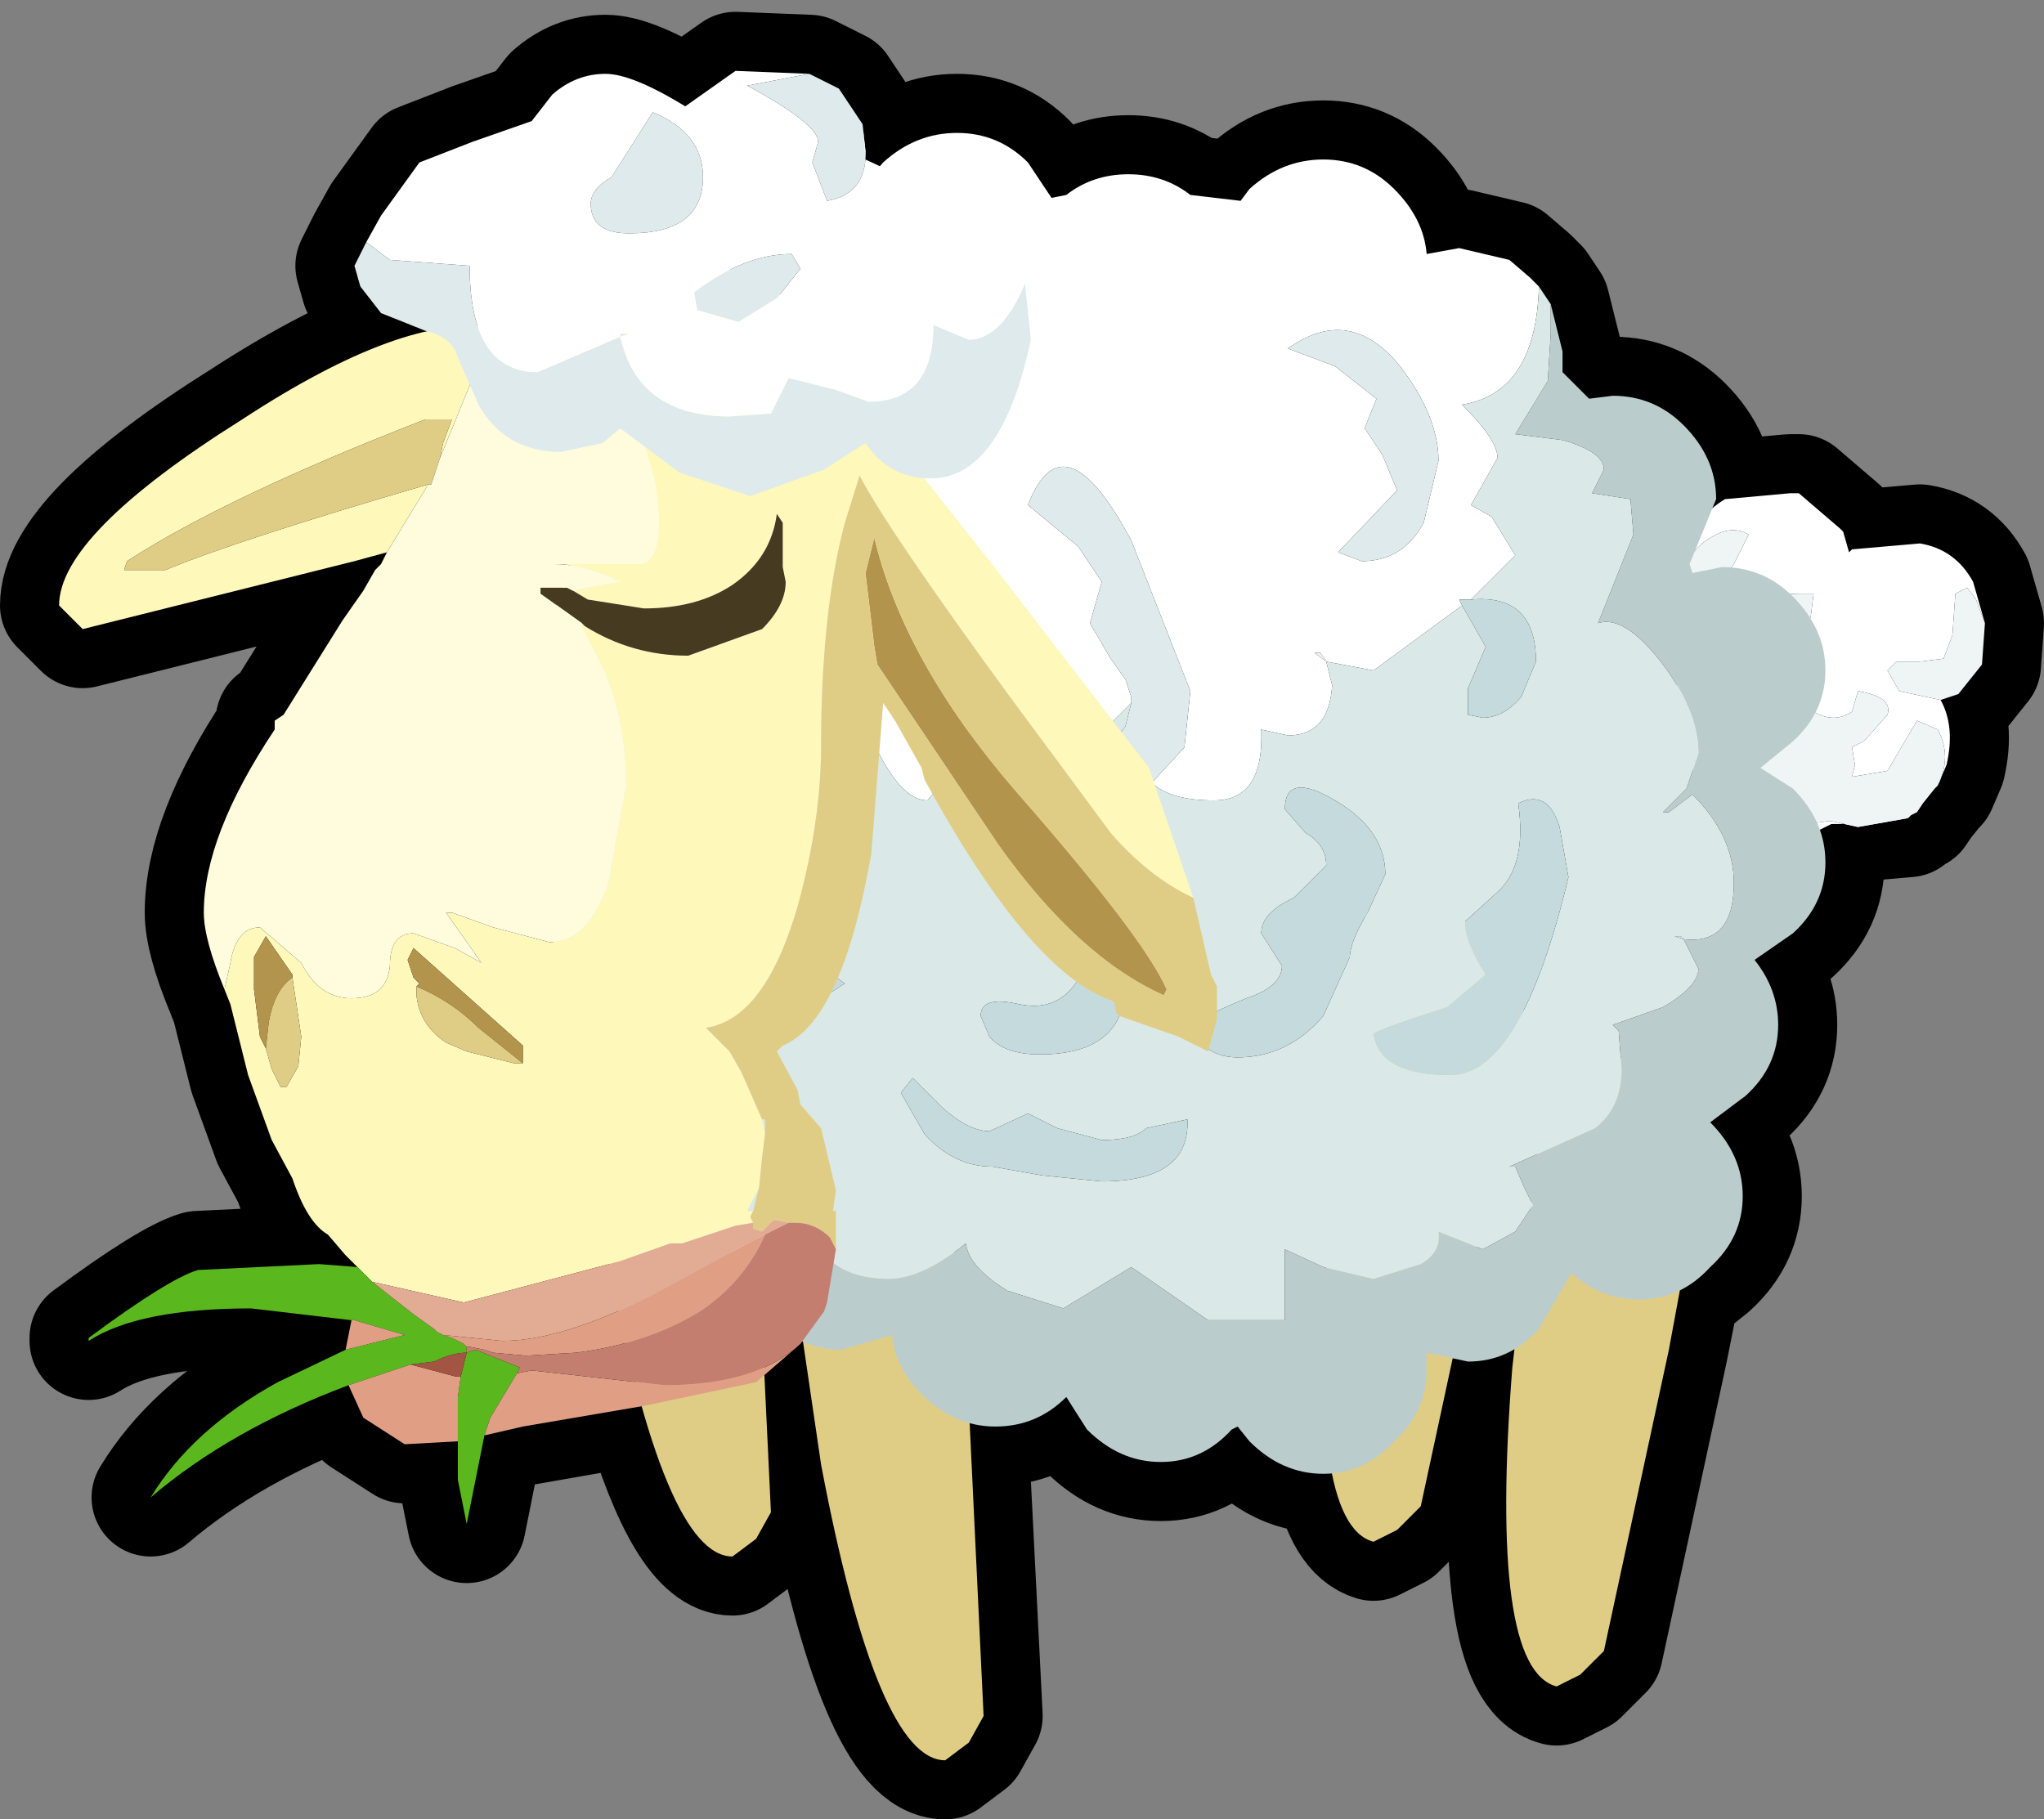 <?xml version="1.0" encoding="UTF-8" standalone="no"?>
<svg xmlns:xlink="http://www.w3.org/1999/xlink" height="30.8px" width="34.6px" xmlns="http://www.w3.org/2000/svg">
  <rect width="100%" height="100%" fill="#808080" stroke="none"/>
  <g transform="matrix(1.0, 0.0, 0.0, 1.0, 0.95, 1.0)">
    <path d="M31.55 8.2 Q32.15 8.3 32.45 8.85 L32.65 9.55 32.6 10.25 32.2 10.75 31.9 10.85 Q32.15 11.3 32.0 11.95 L31.85 12.3 31.8 12.35 31.6 12.6 31.5 12.75 31.4 12.8 31.35 12.85 30.2 12.95 30.05 12.95 29.85 13.05 29.95 13.6 Q29.95 14.3 29.4 14.8 L28.75 15.25 Q29.15 15.75 29.15 16.35 29.15 17.05 28.6 17.55 L28.0 18.0 Q28.55 18.55 28.55 19.25 28.55 19.95 28.0 20.45 L27.5 20.85 27.3 21.85 26.2 26.95 25.8 27.35 25.4 27.55 Q24.25 27.25 24.65 22.15 L24.7 21.85 23.9 22.05 23.6 22.05 23.1 24.5 22.7 24.9 22.3 25.1 Q21.8 24.95 21.6 23.95 L21.45 23.95 Q20.75 23.95 20.2 23.4 L20.0 23.15 19.9 23.2 Q19.4 23.75 18.7 23.75 18.0 23.75 17.45 23.2 L17.1 22.65 Q16.6 23.15 15.9 23.15 L15.45 23.1 15.7 28.05 15.45 28.5 15.05 28.8 Q13.9 28.8 12.95 23.8 L12.65 21.75 12.6 21.75 11.95 22.35 12.1 24.6 11.85 25.05 11.45 25.35 Q10.65 25.35 9.9 22.8 L7.9 23.15 7.25 23.3 6.95 24.8 6.8 24.05 6.8 23.4 5.9 23.45 5.2 23.0 4.95 22.45 Q2.95 23.2 1.6 24.35 2.3 23.2 3.75 22.4 L4.9 21.85 5.0 21.35 3.3 21.15 Q1.4 21.15 0.55 21.7 L0.55 21.65 Q1.9 20.65 2.4 20.5 L4.45 20.4 5.1 20.45 4.9 20.25 4.6 19.9 Q4.25 19.7 4.0 18.95 L3.65 18.3 3.25 17.2 2.95 16.0 2.85 15.75 Q2.5 14.9 2.5 14.45 2.5 13.15 3.7 11.35 L3.7 11.2 3.85 11.1 4.85 9.5 5.2 9.0 5.4 8.65 5.45 8.6 5.5 8.55 5.6 8.35 5.05 8.5 0.45 9.65 0.05 9.25 Q0.05 8.05 3.15 6.1 5.0 4.9 6.25 4.6 L5.5 4.3 5.15 3.85 5.05 3.5 5.25 3.1 5.5 2.65 6.15 1.75 7.05 1.4 8.05 1.05 8.4 0.6 Q8.8 0.25 9.3 0.25 9.75 0.25 10.65 0.8 L11.5 0.2 12.75 0.25 13.25 0.5 13.65 1.1 13.7 1.7 13.95 1.85 14.0 1.75 Q14.55 1.25 15.25 1.25 15.95 1.25 16.45 1.75 L16.85 2.35 17.1 2.3 Q17.55 1.95 18.15 1.95 18.75 1.95 19.2 2.3 L20.05 2.4 20.2 2.2 Q20.75 1.7 21.45 1.7 22.15 1.7 22.65 2.2 23.15 2.7 23.2 3.3 L23.75 3.2 24.6 3.4 24.95 3.7 25.1 3.85 25.3 4.15 25.5 4.95 25.5 5.3 25.95 5.75 26.35 5.7 Q27.05 5.7 27.55 6.2 28.1 6.75 28.1 7.45 L28.1 7.55 28.25 7.45 29.35 7.35 29.5 7.35 30.2 7.95 30.25 8.0 30.35 8.35 30.4 8.3 31.55 8.2" fill="#000000" fill-rule="evenodd" stroke="none"/>
    <path d="M31.55 8.2 Q32.15 8.3 32.45 8.85 L32.65 9.55 32.6 10.25 32.2 10.75 31.9 10.85 Q32.15 11.3 32.0 11.95 L31.85 12.3 31.8 12.35 31.6 12.6 31.5 12.75 31.4 12.8 31.35 12.85 30.2 12.95 30.05 12.95 29.85 13.05 29.95 13.6 Q29.95 14.3 29.4 14.8 L28.75 15.25 Q29.15 15.75 29.15 16.35 29.15 17.05 28.6 17.55 L28.0 18.0 Q28.55 18.55 28.55 19.25 28.55 19.95 28.0 20.45 L27.5 20.85 27.3 21.85 26.2 26.95 25.8 27.35 25.4 27.55 Q24.25 27.25 24.65 22.15 L24.7 21.85 23.9 22.05 23.6 22.05 23.1 24.5 22.7 24.9 22.3 25.1 Q21.8 24.95 21.6 23.95 L21.45 23.95 Q20.75 23.95 20.2 23.4 L20.0 23.15 19.9 23.2 Q19.4 23.75 18.7 23.75 18.0 23.75 17.45 23.2 L17.1 22.65 Q16.6 23.15 15.9 23.15 L15.45 23.1 15.7 28.05 15.45 28.5 15.05 28.8 Q13.9 28.8 12.95 23.8 L12.65 21.75 12.6 21.75 11.95 22.35 12.1 24.6 11.85 25.05 11.45 25.35 Q10.65 25.35 9.9 22.8 L7.9 23.15 7.25 23.3 6.95 24.8 6.8 24.05 6.8 23.4 5.9 23.45 5.2 23.0 4.95 22.45 Q2.95 23.2 1.6 24.35 2.3 23.2 3.75 22.4 L4.9 21.85 5.0 21.35 3.3 21.15 Q1.4 21.15 0.55 21.7 L0.55 21.65 Q1.9 20.65 2.4 20.5 L4.45 20.4 5.1 20.45 4.9 20.25 4.6 19.9 Q4.25 19.7 4.0 18.95 L3.65 18.3 3.25 17.2 2.95 16.0 2.85 15.75 Q2.5 14.9 2.5 14.45 2.5 13.15 3.7 11.35 L3.7 11.2 3.85 11.1 4.85 9.5 5.2 9.0 5.4 8.65 5.45 8.6 5.5 8.55 5.6 8.35 5.05 8.5 0.45 9.65 0.05 9.25 Q0.05 8.05 3.15 6.1 5.0 4.9 6.25 4.6 L5.5 4.3 5.15 3.85 5.05 3.5 5.25 3.1 5.5 2.65 6.15 1.75 7.05 1.4 8.05 1.05 8.4 0.6 Q8.8 0.25 9.3 0.25 9.75 0.25 10.65 0.8 L11.5 0.2 12.75 0.25 13.25 0.5 13.65 1.1 13.7 1.7 13.95 1.85 14.0 1.75 Q14.55 1.25 15.25 1.25 15.95 1.25 16.45 1.75 L16.85 2.35 17.1 2.3 Q17.55 1.95 18.15 1.95 18.75 1.95 19.2 2.3 L20.05 2.4 20.2 2.2 Q20.75 1.7 21.45 1.7 22.15 1.7 22.65 2.2 23.15 2.7 23.2 3.3 L23.75 3.2 24.6 3.4 24.95 3.7 25.1 3.85 25.3 4.15 25.5 4.95 25.5 5.3 25.95 5.75 26.35 5.7 Q27.05 5.7 27.55 6.2 28.1 6.75 28.1 7.45 L28.1 7.55 28.25 7.45 29.35 7.35 29.5 7.35 30.2 7.95 30.25 8.0 30.35 8.35 30.4 8.3 31.55 8.2 Z" fill="none" stroke="#000000" stroke-linecap="round" stroke-linejoin="round" stroke-width="2.0"/>
    <path d="M12.2 18.7 L12.4 18.4 Q12.7 18.4 12.7 18.75 L13.05 18.55 13.3 18.65 Q13.2 18.05 13.85 18.3 L14.9 18.85 15.2 19.45 15.2 20.15 15.45 22.8 15.7 28.05 15.45 28.5 15.05 28.8 Q13.9 28.8 12.95 23.8 L12.2 18.7" fill="#e0cd85" fill-rule="evenodd" stroke="none"/>
    <path d="M8.8 14.95 Q9.1 14.95 9.1 15.3 L9.45 15.1 9.7 15.2 Q9.6 14.6 10.25 14.85 L11.3 15.4 11.6 16.0 11.6 16.7 11.85 19.35 12.1 24.6 11.85 25.05 11.45 25.35 Q10.3 25.35 9.35 20.35 L8.6 15.25 8.8 14.95" fill="#e0cd85" fill-rule="evenodd" stroke="none"/>
    <path d="M26.3 17.25 Q26.4 16.65 26.95 17.05 L27.8 17.85 27.95 18.5 27.8 19.15 27.3 21.85 26.2 26.95 25.8 27.35 25.4 27.55 Q24.25 27.25 24.65 22.15 L25.25 17.0 Q25.35 16.75 25.55 16.8 L25.7 17.2 26.1 17.1 26.3 17.25" fill="#e0cd85" fill-rule="evenodd" stroke="none"/>
    <path d="M23.2 14.8 Q23.3 14.2 23.85 14.6 L24.7 15.4 24.85 16.05 24.7 16.7 24.2 19.4 23.1 24.5 22.7 24.9 22.3 25.1 Q21.15 24.8 21.55 19.7 L22.15 14.55 Q22.25 14.3 22.45 14.35 22.7 14.45 22.6 14.75 L23.0 14.65 23.2 14.8" fill="#e0cd85" fill-rule="evenodd" stroke="none"/>
    <path d="M27.55 9.2 Q27.4 8.75 27.55 8.35 27.75 7.75 28.25 7.45 L29.35 7.35 29.5 7.35 30.2 7.95 30.25 8.0 30.35 8.35 30.4 8.3 31.55 8.2 Q32.15 8.3 32.45 8.85 L32.65 9.55 32.5 9.15 32.35 8.95 32.15 9.05 32.1 9.75 31.95 10.15 31.55 10.2 31.15 10.2 31.0 10.35 31.2 10.7 31.9 10.85 Q32.15 11.3 32.0 11.95 L31.85 12.3 Q32.1 11.8 31.85 11.35 L31.5 11.2 31.0 12.05 30.4 12.15 30.45 11.95 30.4 11.65 30.6 11.55 31.0 11.1 Q31.1 10.8 30.5 10.7 L30.4 11.05 Q30.1 11.25 29.75 11.05 L29.35 10.65 29.4 10.1 29.3 9.85 29.7 9.45 29.75 9.05 29.5 9.05 28.2 9.1 Q28.1 8.9 28.4 8.55 L28.65 8.05 Q28.4 7.9 28.1 8.05 27.8 8.2 27.65 8.45 27.4 8.75 27.55 9.2 M31.35 12.85 L30.2 12.95 30.05 12.95 29.85 13.05 28.8 13.15 Q28.15 12.95 27.85 12.45 27.6 11.95 27.7 11.4 L27.75 11.55 Q27.65 11.85 27.95 12.35 L28.95 13.05 30.0 12.9 30.05 12.9 30.5 13.0 31.35 12.85 M27.6 10.95 Q27.25 10.35 27.4 9.85 L27.65 9.4 27.65 9.45 Q27.95 9.9 28.5 10.0 L28.3 10.6 28.25 10.95 28.15 10.85 27.7 10.75 27.6 10.95" fill="#ffffff" fill-rule="evenodd" stroke="none"/>
    <path d="M32.65 9.55 L32.6 10.25 32.2 10.75 31.9 10.85 31.2 10.7 31.0 10.35 31.15 10.2 31.55 10.2 31.95 10.15 32.1 9.75 32.15 9.05 32.35 8.95 32.5 9.15 32.65 9.55 M31.85 12.3 L31.8 12.35 31.6 12.6 31.5 12.75 31.4 12.8 31.35 12.85 30.5 13.0 30.05 12.9 30.0 12.9 28.95 13.05 27.95 12.35 Q27.65 11.85 27.75 11.55 L27.7 11.4 27.6 11.3 27.6 10.95 27.7 10.75 28.15 10.85 28.25 10.95 28.3 10.6 28.5 10.0 Q27.95 9.9 27.65 9.45 L27.65 9.4 27.6 9.35 27.55 9.2 Q27.4 8.75 27.65 8.45 27.8 8.2 28.1 8.05 28.4 7.9 28.65 8.05 L28.4 8.55 Q28.1 8.9 28.2 9.1 L29.5 9.05 29.75 9.05 29.7 9.45 29.3 9.85 29.4 10.1 29.35 10.65 29.75 11.05 Q30.1 11.25 30.4 11.05 L30.5 10.7 Q31.1 10.8 31.0 11.1 L30.6 11.55 30.4 11.65 30.45 11.95 30.4 12.15 31.0 12.05 31.5 11.2 31.85 11.35 Q32.1 11.8 31.85 12.3" fill="#eff5f5" fill-rule="evenodd" stroke="none"/>
    <path d="M25.3 4.15 L25.5 4.95 25.5 5.3 25.95 5.75 26.35 5.7 Q27.05 5.7 27.55 6.2 28.1 6.75 28.1 7.45 L27.65 8.55 27.7 8.7 28.2 8.6 Q28.9 8.6 29.4 9.1 29.95 9.65 29.95 10.35 29.95 11.05 29.4 11.55 L28.85 12.0 29.4 12.35 Q29.95 12.9 29.95 13.6 29.95 14.3 29.4 14.8 L28.75 15.25 Q29.15 15.75 29.15 16.35 29.15 17.05 28.6 17.55 L28.0 18.0 Q28.55 18.55 28.55 19.25 28.55 19.95 28.0 20.45 27.5 21.0 26.8 21.0 26.15 21.0 25.65 20.55 L25.1 21.5 Q24.6 22.05 23.9 22.05 L23.2 21.9 23.2 22.2 Q23.2 22.9 22.65 23.4 22.15 23.95 21.45 23.95 20.75 23.95 20.2 23.4 L20.0 23.15 19.9 23.2 Q19.4 23.75 18.7 23.75 18.0 23.75 17.45 23.2 L17.1 22.65 Q16.6 23.15 15.9 23.15 15.2 23.15 14.65 22.6 14.2 22.15 14.15 21.6 L13.3 21.85 Q12.6 21.85 12.05 21.3 L12.0 21.25 11.4 21.35 Q10.7 21.35 10.15 20.8 9.65 20.3 9.65 19.6 L9.85 18.8 9.95 18.95 Q10.8 20.25 11.8 20.25 12.45 20.25 12.6 19.65 L12.7 19.55 Q12.9 20.65 14.1 20.65 14.65 20.65 15.4 20.05 15.45 20.45 16.1 20.85 L17.05 21.15 18.2 20.45 19.5 21.35 20.8 21.35 20.8 20.25 20.8 20.15 21.45 20.45 22.3 20.65 23.1 20.4 Q23.45 20.2 23.4 19.85 L24.15 20.15 24.7 19.85 25.0 19.4 24.85 19.1 24.7 18.75 24.6 18.75 26.05 18.1 Q26.5 17.75 26.5 17.1 L26.45 16.45 26.35 16.35 27.2 16.05 Q27.8 15.7 27.8 15.4 L27.55 14.9 Q28.4 15.0 28.4 13.95 28.4 13.15 27.7 12.45 L27.3 12.75 27.2 12.75 27.6 12.35 27.8 11.75 Q27.8 11.05 27.2 10.25 26.55 9.4 26.1 9.55 L26.7 8.05 26.65 7.45 26.0 7.35 26.2 6.95 Q26.2 6.65 25.5 6.45 L24.7 6.35 25.25 5.45 25.3 4.65 25.3 4.15" fill="#bbcccc" fill-rule="evenodd" stroke="none"/>
    <path d="M9.2 7.5 Q9.9 6.25 11.0 5.15 12.15 4.0 13.55 3.3 L13.5 3.0 Q13.5 2.3 14.0 1.75 14.55 1.25 15.25 1.25 15.95 1.25 16.45 1.75 L16.85 2.35 17.1 2.3 Q17.55 1.95 18.15 1.95 18.75 1.95 19.2 2.3 L20.05 2.4 20.2 2.2 Q20.75 1.7 21.45 1.7 22.15 1.7 22.65 2.2 23.15 2.7 23.2 3.3 L23.75 3.2 24.6 3.4 24.95 3.7 25.1 3.85 Q25.05 5.65 23.8 5.85 24.4 6.45 24.4 6.75 L23.95 7.55 24.3 7.75 24.7 8.4 23.95 9.15 23.75 9.15 23.8 9.25 22.3 10.35 21.5 10.2 21.6 10.6 Q21.55 11.45 20.85 11.45 L20.4 11.35 Q20.45 12.55 19.6 12.55 18.85 12.55 18.55 12.25 L19.1 11.65 19.2 10.7 18.2 8.15 Q17.05 6.0 16.45 7.55 L17.3 8.25 17.7 8.85 17.5 9.55 17.85 10.15 18.1 10.5 18.2 10.8 18.2 10.9 17.85 11.25 Q17.2 11.75 16.45 11.75 15.75 11.75 15.5 11.4 L15.25 11.95 14.75 12.55 Q14.0 12.55 13.25 9.9 L12.85 10.6 12.1 10.85 11.35 10.3 11.0 9.45 10.35 9.75 Q9.95 9.75 9.6 9.05 9.2 8.35 9.2 7.6 L9.2 7.5 M22.75 5.2 Q21.9 4.15 20.85 4.9 L21.65 5.2 22.35 5.75 22.15 6.25 22.45 6.7 22.7 7.3 21.7 8.35 22.1 8.5 Q22.8 8.5 23.15 7.85 L23.4 6.8 Q23.4 6.05 22.75 5.2 M21.4 10.05 L21.3 10.05 21.5 10.2 21.4 10.05 M13.2 9.75 L13.25 9.9 13.3 9.75 13.2 9.75 M15.5 11.4 L15.5 11.25 15.4 11.25 15.5 11.4" fill="#ffffff" fill-rule="evenodd" stroke="none"/>
    <path d="M22.75 5.2 Q23.4 6.05 23.4 6.8 L23.15 7.85 Q22.8 8.5 22.1 8.5 L21.7 8.35 22.7 7.3 22.45 6.7 22.15 6.25 22.35 5.75 21.65 5.2 20.85 4.9 Q21.9 4.15 22.75 5.2 M18.55 12.25 L17.7 12.4 17.45 12.15 17.85 11.6 18.1 11.3 18.2 10.9 18.2 10.8 18.1 10.5 17.85 10.15 17.5 9.55 17.7 8.85 17.3 8.25 16.45 7.55 Q17.05 6.0 18.2 8.15 L19.2 10.7 19.1 11.65 18.55 12.25 M27.55 14.9 L27.4 14.85 27.5 14.85 27.55 14.9" fill="#dfeaec" fill-rule="evenodd" stroke="none"/>
    <path d="M9.85 18.8 L10.15 18.35 10.2 18.3 Q8.05 15.7 8.05 12.15 8.05 9.6 9.2 7.5 L9.2 7.6 Q9.2 8.35 9.6 9.05 9.95 9.75 10.35 9.75 L11.0 9.45 11.35 10.3 12.1 10.85 12.85 10.6 13.25 9.9 Q14.0 12.55 14.75 12.55 L15.25 11.95 15.5 11.4 Q15.75 11.75 16.45 11.75 17.2 11.75 17.85 11.25 L18.2 10.9 18.1 11.3 17.85 11.6 17.45 12.15 17.7 12.4 18.55 12.25 Q18.85 12.55 19.6 12.55 20.45 12.55 20.4 11.35 L20.85 11.45 Q21.55 11.45 21.6 10.6 L21.5 10.2 22.3 10.35 23.8 9.25 24.2 9.95 23.9 10.65 23.9 11.1 24.15 11.15 Q24.5 11.15 24.8 10.8 L25.05 10.2 Q25.05 9.05 23.95 9.15 L24.7 8.4 24.3 7.75 23.95 7.55 24.4 6.75 Q24.4 6.45 23.8 5.85 25.05 5.65 25.1 3.85 L25.3 4.15 25.3 4.65 25.25 5.45 24.7 6.35 25.5 6.45 Q26.2 6.65 26.2 6.95 L26.0 7.35 26.65 7.45 26.7 8.05 26.1 9.55 Q26.55 9.4 27.2 10.25 27.8 11.05 27.8 11.75 L27.6 12.35 27.2 12.75 27.3 12.75 27.7 12.45 Q28.4 13.15 28.4 13.95 28.4 15.0 27.55 14.9 L27.8 15.4 Q27.8 15.7 27.2 16.05 L26.35 16.35 26.45 16.45 26.5 17.1 Q26.5 17.75 26.05 18.1 L24.6 18.75 24.7 18.75 24.85 19.1 25.0 19.4 24.7 19.85 24.15 20.15 23.4 19.85 Q23.45 20.2 23.1 20.4 L22.3 20.65 21.45 20.45 20.8 20.15 20.8 20.25 20.8 21.35 19.5 21.35 18.2 20.45 17.05 21.15 16.1 20.85 Q15.45 20.45 15.4 20.05 14.65 20.65 14.1 20.65 12.9 20.65 12.7 19.55 L12.6 19.65 Q12.45 20.25 11.8 20.25 10.8 20.25 9.95 18.95 L9.85 18.8 M25.6 13.85 L25.45 13.0 Q25.25 12.35 24.75 12.6 24.9 13.65 24.4 14.1 L23.85 14.6 Q23.85 14.95 24.2 15.5 L23.55 16.05 Q22.45 16.4 22.3 16.5 22.4 17.2 23.6 17.2 24.8 17.2 25.6 13.85 M27.55 14.9 L27.5 14.85 27.4 14.85 27.55 14.9 M20.95 14.2 Q20.4 14.45 20.4 14.8 L20.75 15.35 Q20.75 15.7 20.15 15.9 19.4 16.2 19.2 16.4 19.45 16.9 20.0 16.9 20.85 16.9 21.45 16.2 L21.9 15.2 Q21.9 14.95 22.2 14.45 L22.5 13.8 Q22.5 13.05 21.65 12.55 20.8 12.05 20.8 12.7 L21.15 13.1 Q21.5 13.3 21.5 13.65 L20.95 14.2 M11.9 14.2 L11.6 14.95 Q11.6 16.1 12.65 16.1 L13.35 15.65 13.0 15.4 Q12.6 15.1 12.4 14.35 12.2 13.65 11.9 14.2 M17.7 18.3 L16.95 18.1 16.45 17.85 15.8 18.15 Q15.45 18.15 15.0 17.75 L14.5 17.25 14.3 17.5 14.7 18.2 Q15.2 18.75 15.85 18.75 L16.7 18.9 17.7 19.0 Q19.2 19.0 19.15 17.95 L18.45 18.1 Q18.25 18.3 17.7 18.3 M16.3 16.0 Q15.65 15.85 15.65 16.2 L15.8 16.55 Q16.05 16.85 16.65 16.85 18.1 16.85 18.1 15.65 L17.85 15.2 Q17.55 15.05 17.35 15.5 17.0 16.15 16.3 16.0" fill="#dae9e8" fill-rule="evenodd" stroke="none"/>
    <path d="M23.8 9.25 L23.75 9.15 23.95 9.15 Q25.05 9.05 25.05 10.2 L24.8 10.8 Q24.5 11.15 24.15 11.15 L23.9 11.1 23.9 10.65 24.2 9.95 23.8 9.25 M25.6 13.85 Q24.8 17.2 23.6 17.2 22.4 17.2 22.3 16.5 22.45 16.4 23.55 16.05 L24.2 15.5 Q23.85 14.95 23.85 14.6 L24.4 14.1 Q24.9 13.65 24.75 12.6 25.25 12.35 25.45 13.0 L25.6 13.85 M20.95 14.2 L21.5 13.65 Q21.5 13.3 21.15 13.1 L20.8 12.7 Q20.8 12.05 21.65 12.55 22.5 13.05 22.5 13.8 L22.2 14.45 Q21.9 14.95 21.9 15.2 L21.45 16.2 Q20.85 16.9 20.0 16.9 19.45 16.9 19.2 16.4 19.4 16.2 20.15 15.9 20.75 15.7 20.75 15.35 L20.4 14.8 Q20.4 14.45 20.95 14.2 M16.3 16.0 Q17.0 16.15 17.35 15.5 17.55 15.05 17.85 15.2 L18.1 15.65 Q18.1 16.85 16.65 16.85 16.05 16.85 15.8 16.55 L15.65 16.2 Q15.65 15.85 16.3 16.0 M17.7 18.3 Q18.25 18.3 18.45 18.1 L19.15 17.95 Q19.2 19.0 17.7 19.0 L16.7 18.9 15.85 18.75 Q15.2 18.75 14.7 18.2 L14.3 17.5 14.5 17.25 15.0 17.75 Q15.45 18.15 15.8 18.15 L16.45 17.85 16.95 18.1 17.7 18.3 M11.9 14.2 Q12.2 13.65 12.4 14.35 12.6 15.1 13.0 15.4 L13.35 15.65 12.65 16.1 Q11.6 16.1 11.6 14.95 L11.9 14.2" fill="#c5dadc" fill-rule="evenodd" stroke="none"/>
    <path d="M21.4 10.05 L21.5 10.2 21.3 10.05 21.4 10.05 M13.2 9.75 L13.3 9.75 13.25 9.9 13.2 9.75 M15.5 11.4 L15.4 11.25 15.5 11.25 15.5 11.4" fill="#eff5f5" fill-rule="evenodd" stroke="none"/>
    <path d="M7.95 4.1 Q8.9 3.35 10.25 3.35 11.85 3.4 12.95 4.6 L13.8 5.9 13.8 6.0 14.0 6.6 14.15 6.7 14.2 6.7 14.5 6.85 16.0 8.75 18.5 12.0 19.25 14.2 Q18.5 13.85 17.85 13.1 L16.15 10.8 Q14.1 8.0 13.6 7.05 L13.35 7.85 Q12.95 9.35 12.95 11.6 12.95 12.9 12.55 14.35 12.0 16.25 11.0 16.4 L11.4 16.8 11.6 17.15 11.95 17.95 12.0 18.2 11.95 18.6 11.9 19.1 11.7 19.5 11.8 19.5 11.75 19.6 11.8 19.7 11.5 19.75 10.6 20.05 10.4 20.05 9.55 20.35 6.9 21.05 5.35 20.7 5.3 20.65 5.15 20.5 5.1 20.45 4.9 20.25 4.6 19.9 Q4.25 19.7 4.0 18.95 L3.65 18.3 3.25 17.2 2.95 16.0 2.85 15.75 2.95 15.3 Q3.05 14.7 3.45 14.7 L4.15 15.3 Q4.45 15.9 5.0 15.9 5.6 15.9 5.65 15.35 5.65 14.8 6.05 14.8 L6.75 15.05 7.2 15.3 6.6 14.45 6.7 14.45 7.4 14.7 8.35 14.95 Q9.0 14.95 9.35 13.95 L9.65 12.3 Q9.65 11.25 9.3 10.4 L8.9 9.6 8.9 9.55 8.95 9.6 Q9.75 10.1 10.7 10.1 L11.95 9.65 Q12.35 9.25 12.35 8.85 L12.3 8.6 12.3 8.2 12.3 7.85 12.2 7.7 Q12.1 8.45 11.45 8.9 10.85 9.3 9.95 9.3 L9.0 9.15 8.75 9.0 9.0 8.95 9.55 8.85 Q8.95 8.55 8.45 8.55 L9.85 8.55 Q10.2 8.55 10.2 7.85 10.2 6.75 9.5 5.65 8.8 4.5 7.95 4.1 M5.6 8.35 L5.05 8.5 0.45 9.65 0.05 9.25 Q0.05 8.05 3.15 6.1 5.9 4.3 7.4 4.55 L6.5 6.75 6.55 6.5 6.7 6.1 6.25 6.1 Q2.9 7.4 1.2 8.5 L1.15 8.65 1.85 8.65 Q3.05 8.15 6.3 7.2 L5.6 8.35 M7.9 17.0 L7.9 16.7 6.05 15.05 5.95 15.25 6.05 15.55 6.15 15.65 6.1 15.7 6.1 15.85 Q6.15 16.35 6.6 16.65 L6.95 16.8 7.35 16.9 7.75 17.0 7.9 17.0 M4.0 15.55 L4.0 15.5 3.55 14.85 3.35 15.2 3.35 15.75 3.45 16.55 3.55 16.75 3.65 17.1 3.8 17.4 3.9 17.4 4.1 17.05 4.15 16.55 4.0 15.55" fill="#fff8bb" fill-rule="evenodd" stroke="none"/>
    <path d="M13.7 8.7 L13.85 8.1 Q14.35 10.2 16.25 12.4 18.4 14.85 18.8 15.75 L18.75 15.85 Q17.3 15.2 15.95 13.3 L13.9 10.25 13.85 9.95 13.7 8.7 M6.1 15.7 L6.15 15.65 6.05 15.55 5.95 15.25 6.05 15.05 7.9 16.7 7.9 17.0 7.15 16.4 Q6.7 15.95 6.1 15.7 M3.55 16.75 L3.45 16.55 3.35 15.75 3.35 15.2 3.55 14.85 4.0 15.5 4.0 15.55 Q3.7 15.75 3.6 16.3 L3.55 16.75" fill="#b3944d" fill-rule="evenodd" stroke="none"/>
    <path d="M19.25 14.2 L19.55 15.5 19.65 15.7 19.65 16.25 19.5 16.8 19.0 16.55 18.0 16.2 17.95 16.15 17.9 15.95 Q16.5 15.5 14.7 12.2 L14.65 12.0 14.2 11.2 14.0 10.9 13.8 13.45 Q13.3 16.3 12.3 16.7 L12.2 16.8 12.55 17.45 12.6 17.7 12.95 18.1 13.2 19.15 13.15 19.5 13.2 19.5 13.2 19.95 13.2 20.15 13.1 19.95 Q12.85 19.7 12.5 19.7 L12.4 19.7 12.15 19.65 12.05 19.75 11.95 19.85 11.8 19.8 11.8 19.7 11.75 19.6 11.8 19.5 11.9 19.1 11.95 18.6 12.0 18.2 12.0 17.95 11.95 17.95 11.6 17.15 11.4 16.8 11.0 16.4 Q12.0 16.25 12.55 14.35 12.95 12.9 12.95 11.6 12.95 9.35 13.35 7.85 L13.6 7.05 Q14.1 8.0 16.15 10.8 L17.85 13.1 Q18.5 13.85 19.25 14.2 M13.7 8.7 L13.85 9.95 13.9 10.25 15.95 13.3 Q17.3 15.2 18.75 15.85 L18.8 15.75 Q18.4 14.85 16.25 12.4 14.35 10.2 13.85 8.1 L13.7 8.7 M6.3 7.2 Q3.05 8.15 1.85 8.65 L1.15 8.65 1.2 8.5 Q2.9 7.4 6.25 6.1 L6.7 6.1 6.55 6.5 6.5 6.75 6.4 7.05 6.35 7.2 6.3 7.2 M7.9 17.0 L7.75 17.0 7.35 16.9 6.95 16.8 6.6 16.65 Q6.15 16.35 6.1 15.85 L6.1 15.7 Q6.7 15.95 7.15 16.4 L7.9 17.0 M3.55 16.75 L3.6 16.3 Q3.7 15.75 4.0 15.55 L4.15 16.55 4.1 17.05 3.9 17.4 3.8 17.4 3.65 17.1 3.55 16.75" fill="#e0cd85" fill-rule="evenodd" stroke="none"/>
    <path d="M8.75 9.0 L9.0 9.15 9.95 9.3 Q10.85 9.3 11.45 8.9 12.1 8.45 12.2 7.7 L12.3 7.85 12.3 8.2 12.3 8.6 12.35 8.85 Q12.35 9.25 11.95 9.65 L10.7 10.1 Q9.75 10.1 8.95 9.6 L8.9 9.55 8.2 9.05 8.2 8.95 8.65 8.95 8.75 9.0" fill="#463a20" fill-rule="evenodd" stroke="none"/>
    <path d="M2.85 15.75 Q2.5 14.9 2.5 14.45 2.5 13.15 3.7 11.35 L3.7 11.2 3.85 11.1 4.85 9.5 5.2 9.0 5.4 8.65 5.45 8.6 5.5 8.55 5.6 8.35 6.3 7.2 6.35 7.2 6.4 7.05 6.5 6.75 7.4 4.55 7.45 4.55 7.55 4.45 7.6 4.45 7.75 4.25 7.95 4.1 Q8.8 4.5 9.5 5.65 10.2 6.75 10.2 7.85 10.2 8.55 9.85 8.55 L8.45 8.55 Q8.95 8.55 9.55 8.85 L9.0 8.95 8.75 9.0 8.65 8.95 8.2 8.95 8.2 9.05 8.9 9.55 8.9 9.6 9.3 10.4 Q9.65 11.25 9.65 12.3 L9.35 13.95 Q9.0 14.95 8.35 14.95 L7.4 14.7 6.7 14.45 6.6 14.45 7.2 15.3 6.75 15.05 6.05 14.8 Q5.65 14.8 5.65 15.35 5.6 15.9 5.0 15.9 4.45 15.9 4.15 15.3 L3.45 14.7 Q3.05 14.7 2.95 15.3 L2.85 15.75" fill="#fffbdd" fill-rule="evenodd" stroke="none"/>
    <path d="M7.25 23.3 L6.95 24.8 6.8 24.05 6.8 23.4 6.8 23.35 6.8 22.65 6.85 22.3 6.95 21.9 Q6.7 21.9 6.4 22.05 L6.0 22.1 5.1 22.4 4.95 22.45 Q2.95 23.2 1.6 24.35 2.3 23.2 3.75 22.4 L4.9 21.85 5.9 21.6 5.05 21.35 5.0 21.35 3.3 21.15 Q1.4 21.15 0.55 21.7 L0.55 21.65 Q1.9 20.65 2.4 20.5 L4.45 20.4 5.1 20.45 5.15 20.5 5.3 20.65 5.35 20.7 6.05 21.25 6.4 21.5 6.45 21.55 6.55 21.6 6.7 21.65 6.9 21.75 6.95 21.8 6.95 21.9 7.1 21.85 7.85 22.15 7.8 22.25 7.35 23.0 7.25 23.3" fill="#5bb71e" fill-rule="evenodd" stroke="none"/>
    <path d="M12.6 21.75 L11.85 22.4 9.95 22.8 7.9 23.15 7.25 23.3 7.35 23.0 7.8 22.25 8.05 22.2 10.3 22.45 Q11.85 22.45 12.6 21.75 M6.8 23.4 L5.9 23.45 5.2 23.0 4.95 22.45 5.1 22.4 6.0 22.1 6.75 22.3 6.85 22.3 6.8 22.65 6.8 23.35 6.8 23.4 M4.9 21.85 L5.0 21.35 5.05 21.35 5.9 21.6 4.9 21.85 M6.95 21.8 L6.9 21.75 6.7 21.65 6.55 21.6 7.55 21.7 Q8.7 21.7 10.5 20.7 11.5 20.15 12.0 19.9 11.65 20.7 10.9 21.2 10.0 21.75 8.8 21.9 L7.95 21.95 7.4 21.9 7.25 21.85 7.0 21.8 6.95 21.8" fill="#e09f85" fill-rule="evenodd" stroke="none"/>
    <path d="M11.8 19.7 L11.8 19.8 11.95 19.85 12.05 19.75 12.15 19.65 12.4 19.7 12.0 19.9 Q11.5 20.15 10.5 20.7 8.7 21.7 7.55 21.7 L6.55 21.6 6.45 21.55 6.4 21.5 6.05 21.25 5.35 20.7 6.9 21.05 9.55 20.35 10.4 20.05 10.6 20.05 11.5 19.75 11.8 19.7" fill="#e2ab94" fill-rule="evenodd" stroke="none"/>
    <path d="M13.2 20.15 L13.05 21.05 13.0 21.2 12.6 21.75 Q11.85 22.45 10.3 22.45 L8.05 22.2 7.8 22.25 7.85 22.15 7.1 21.85 6.95 21.9 6.95 21.8 7.0 21.8 7.25 21.85 7.4 21.9 7.95 21.95 8.8 21.9 Q10.0 21.75 10.9 21.2 11.65 20.7 12.0 19.9 L12.4 19.7 12.5 19.7 Q12.85 19.7 13.1 19.95 L13.2 20.15" fill="#c47e6f" fill-rule="evenodd" stroke="none"/>
    <path d="M6.85 22.3 L6.75 22.3 6.0 22.1 6.4 22.05 Q6.7 21.9 6.95 21.9 L6.85 22.3" fill="#a35543" fill-rule="evenodd" stroke="none"/>
    <path d="M16.4 3.8 L16.5 4.75 Q16.0 7.1 14.8 7.1 14.1 7.1 13.7 6.5 L13.0 6.95 11.75 7.4 10.55 7.0 9.55 6.25 9.25 6.5 8.55 6.65 Q7.6 6.65 7.15 5.85 L6.8 5.05 Q6.7 4.7 6.25 4.6 L5.5 4.3 5.15 3.85 5.05 3.5 5.25 3.1 5.65 3.4 7.0 3.5 Q7.0 5.3 8.15 5.3 L9.55 4.7 Q9.85 6.05 11.4 6.05 L12.1 6.0 12.4 5.4 13.2 5.6 13.75 5.8 Q14.85 5.8 14.85 4.5 L15.45 4.75 Q16.0 4.75 16.4 3.8 M12.75 0.25 L13.25 0.5 13.65 1.1 13.7 1.55 13.7 1.7 Q13.65 2.3 13.05 2.4 L12.8 1.75 12.9 1.4 Q12.9 1.1 11.7 0.45 L12.75 0.25 M12.6 3.55 L12.2 4.05 11.55 4.45 10.85 4.25 10.8 3.95 Q11.65 3.3 12.45 3.3 L12.6 3.55 M10.1 0.9 Q10.95 1.25 10.95 2.0 10.95 2.95 9.7 2.95 9.05 2.95 9.05 2.45 9.05 2.2 9.4 2.0 L10.1 0.9 M9.55 4.7 L9.55 4.65 9.7 4.65 9.55 4.7" fill="#dfeaec" fill-rule="evenodd" stroke="none"/>
    <path d="M5.25 3.1 L5.5 2.65 6.15 1.75 7.05 1.4 8.05 1.05 8.4 0.6 Q8.8 0.25 9.3 0.25 9.75 0.25 10.65 0.8 L11.5 0.2 12.75 0.25 11.7 0.45 Q12.9 1.1 12.9 1.4 L12.8 1.75 13.05 2.4 Q13.65 2.3 13.7 1.7 15.45 2.5 16.0 3.25 L16.4 3.8 Q16.0 4.75 15.45 4.75 L14.85 4.5 Q14.85 5.8 13.75 5.8 L13.2 5.6 12.4 5.4 12.1 6.0 11.4 6.05 Q9.85 6.05 9.55 4.7 L8.15 5.3 Q7.0 5.3 7.0 3.5 L5.65 3.4 5.25 3.1 M13.65 1.1 L13.7 1.7 13.7 1.55 13.65 1.1 M9.55 4.7 L9.7 4.65 9.55 4.65 9.55 4.7 M10.1 0.9 L9.4 2.0 Q9.05 2.2 9.05 2.45 9.05 2.95 9.7 2.95 10.95 2.95 10.95 2.0 10.95 1.25 10.1 0.9 M12.6 3.55 L12.45 3.3 Q11.65 3.3 10.8 3.95 L10.85 4.25 11.55 4.45 12.2 4.05 12.6 3.55" fill="#ffffff" fill-rule="evenodd" stroke="none"/>
  </g>
</svg>
